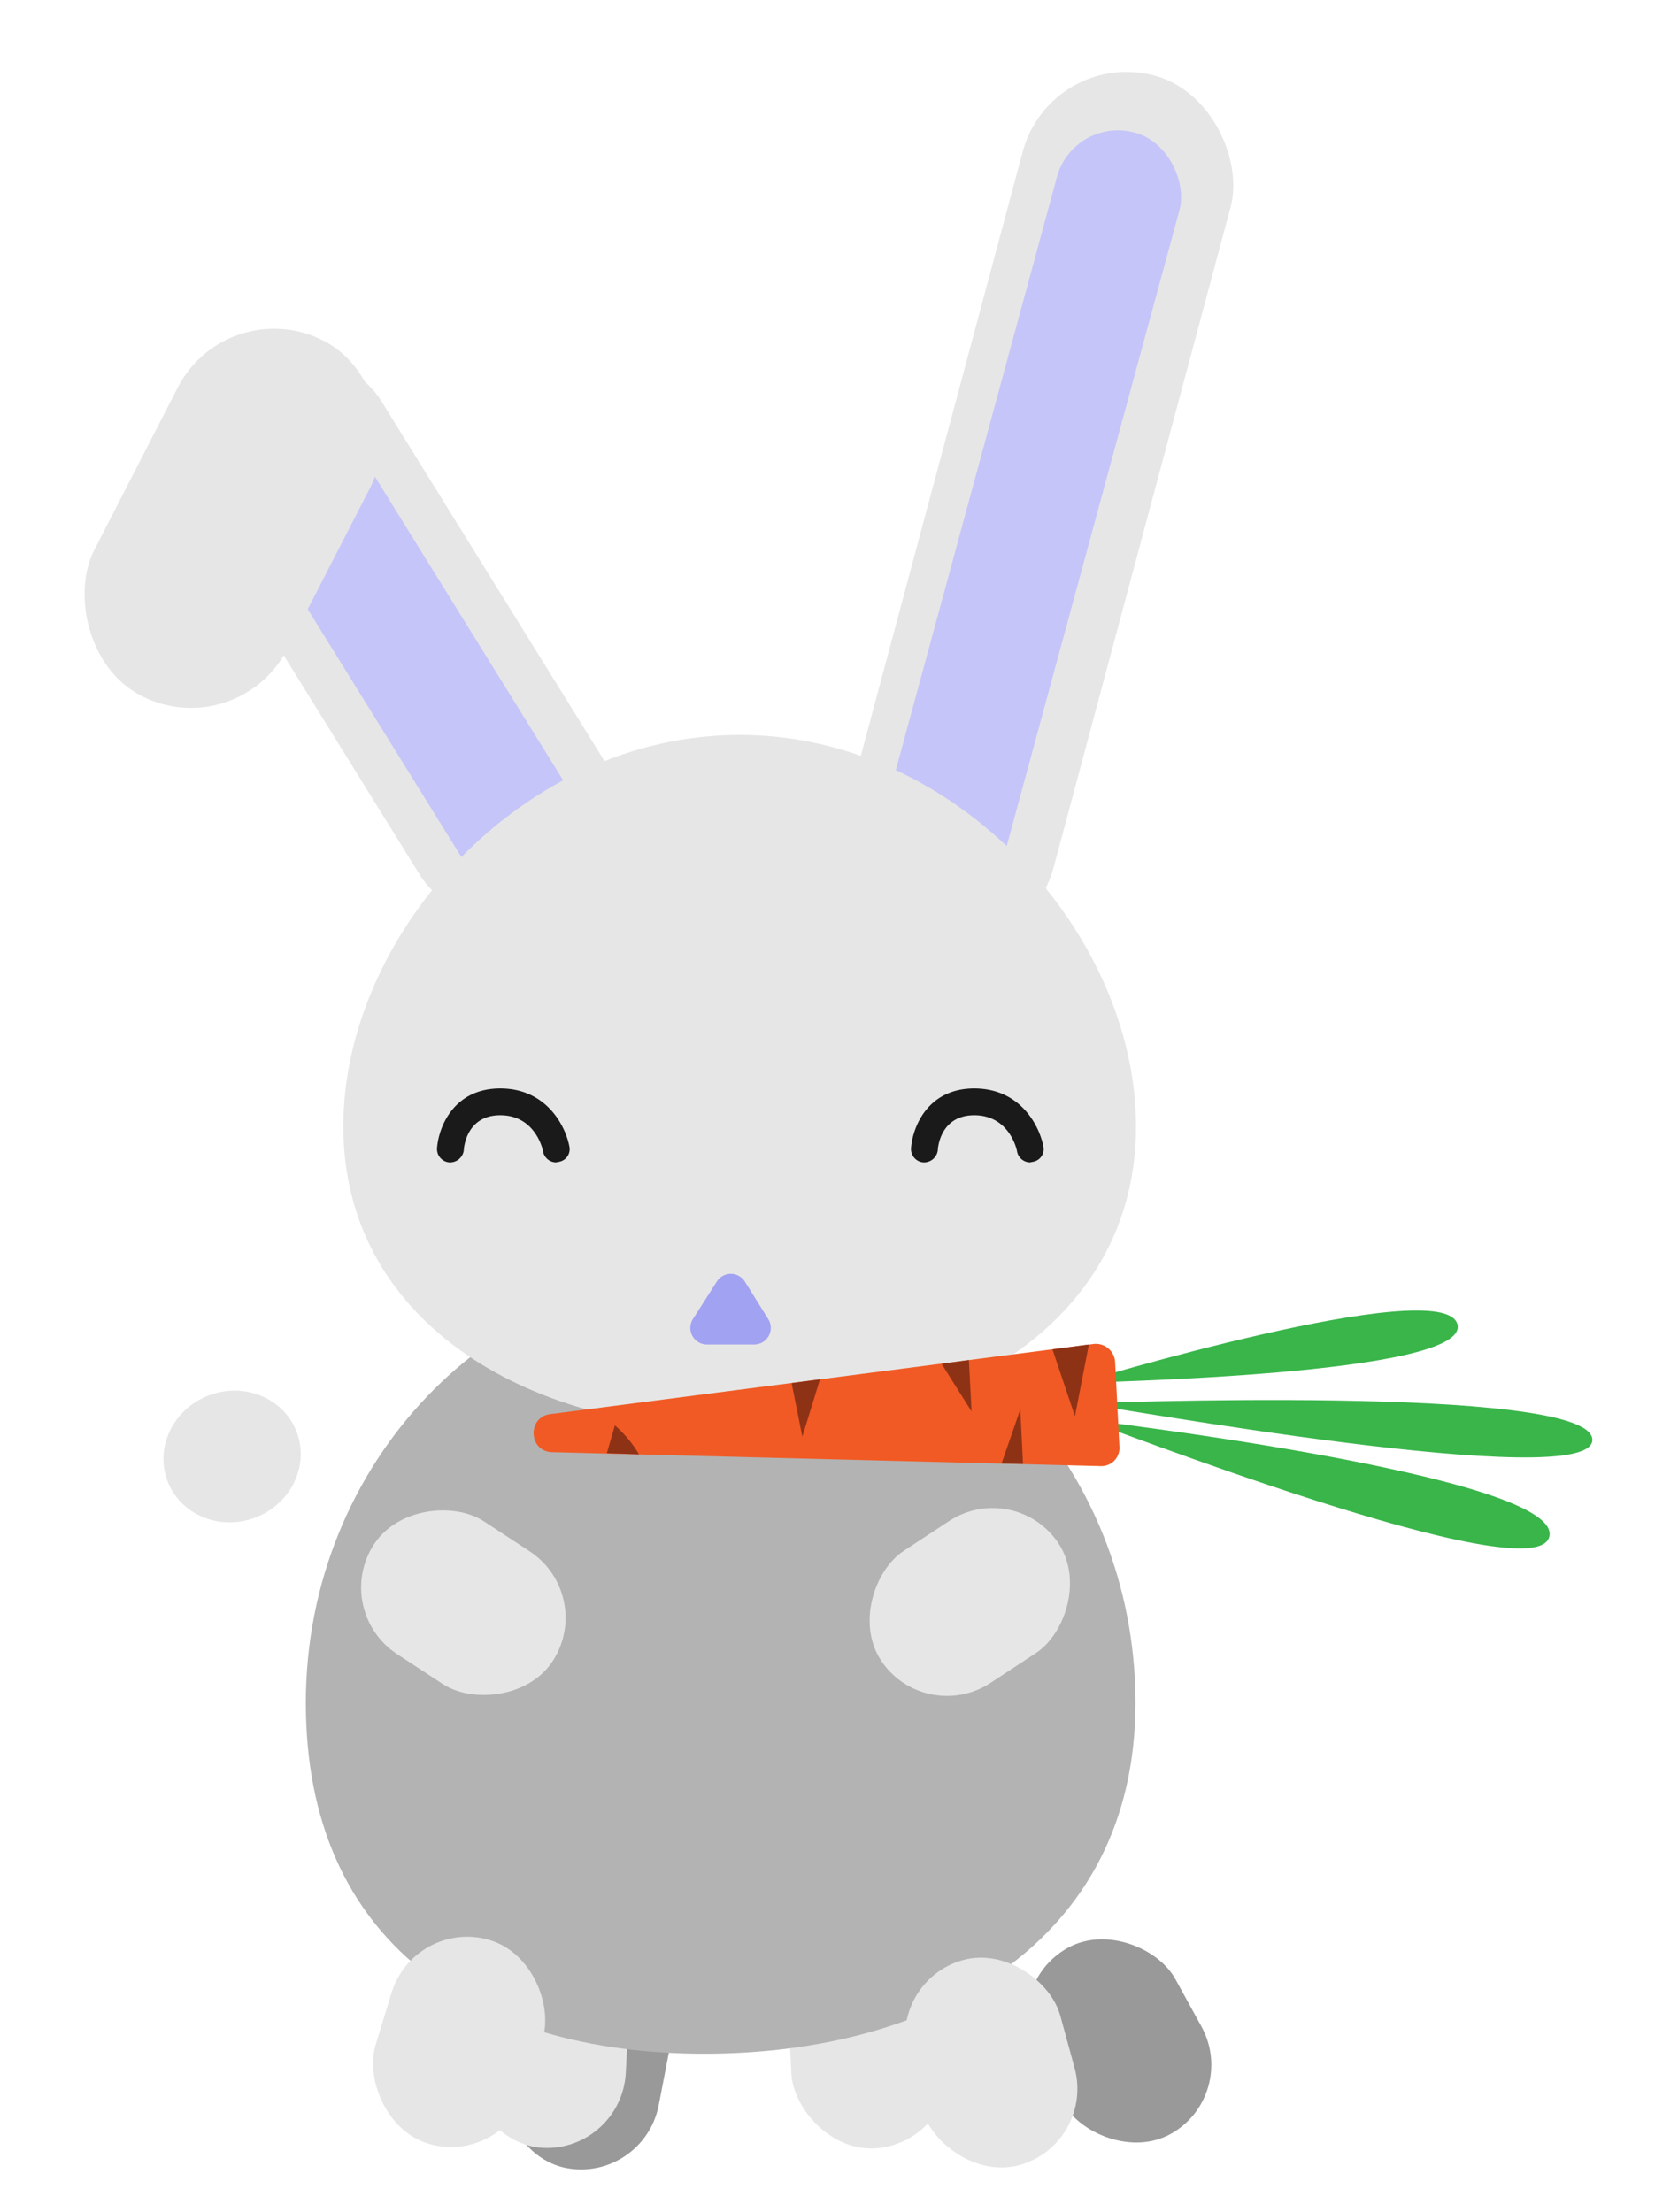 <svg xmlns="http://www.w3.org/2000/svg" viewBox="0 0 309 413"><title>hasi</title><g id="upper-right-leg-sitting"><rect x="194.1" y="361.3" width="29.5" height="39.7" rx="14.8" transform="translate(575.6 614.4) rotate(151.2)" fill="#999"/></g><g id="lower-right-leg-sitting"><rect x="95" y="365.3" width="29.5" height="39.7" rx="14.8" transform="translate(144.4 784.2) rotate(-169.1)" fill="#999"/></g><g id="tail"><ellipse cx="43.3" cy="271.9" rx="12.9" ry="12.2" transform="translate(-93.7 33.1) rotate(-20.8)" fill="#e6e6e6"/></g><g id="lower-right-leg-standing"><rect x="147.6" y="361.3" width="29.5" height="39.7" rx="14.8" transform="translate(-19.2 8.8) rotate(-2.9)" fill="#e6e6e6"/></g><g id="lower-left-leg-standing"><rect x="87.8" y="361.3" width="29.5" height="39.7" rx="14.8" transform="translate(185.5 767) rotate(-177.1)" fill="#e6e6e6"/></g><g id="body"><path d="M57.1,317.9c0,44.7,31.6,65.5,74.4,65.5S212,362.6,212,317.9,177.3,237,134.5,237,57.1,273.2,57.1,317.9Z" fill="#b3b3b3"/></g><g id="left-ear"><rect x="172.7" y="11.5" width="40" height="167" rx="20" transform="matrix(0.97, 0.26, -0.26, 0.97, 31.62, -47.15)" fill="#e6e6e6"/><rect x="180.1" y="22" width="23.7" height="151.89" rx="11.8" transform="translate(32.4 -46.8) rotate(15.2)" fill="#c5c5f9"/></g><g id="right-ear"><rect x="54.6" y="59.3" width="40.5" height="119.62" rx="20.2" transform="translate(-51.6 57.3) rotate(-31.8)" fill="#e6e6e6"/><rect x="67.1" y="68.9" width="23.7" height="114" rx="10.4" transform="translate(-54.5 60.5) rotate(-31.8)" fill="#c5c5f9"/><rect x="23.3" y="59.5" width="40.5" height="74.51" rx="20.2" transform="translate(48.9 -9.2) rotate(27.2)" fill="#e6e6e6"/></g><g id="face"><path d="M212.1,210.3c0,35.6-33.1,56.6-74,56.6s-74-21-74-56.6,33.1-73.1,74-73.1S212.1,174.7,212.1,210.3Z" fill="#e6e6e6"/></g><g id="nose"><path d="M133.8,239.3l-4.4,6.9a3.1,3.1,0,0,0,2.7,4.8h8.7a3.1,3.1,0,0,0,2.6-4.8l-4.3-6.9A3.1,3.1,0,0,0,133.8,239.3Z" fill="#a2a2f2"/></g><g id="eyes"><path d="M192.3,217a2.5,2.5,0,0,1-2.4-2c-.1-.7-1.6-6.8-8-6.8s-6.8,6.2-6.8,6.5a2.6,2.6,0,0,1-2.7,2.3,2.5,2.5,0,0,1-2.3-2.7c.3-3.9,3.1-11.1,11.8-11.1s12.2,7.1,12.9,10.8a2.4,2.4,0,0,1-2,2.9Z" fill="#1a1a1a"/><path d="M103.8,217a2.5,2.5,0,0,1-2.4-2c-.1-.7-1.6-6.8-8-6.8s-6.8,6.2-6.8,6.5a2.6,2.6,0,0,1-2.7,2.3,2.5,2.5,0,0,1-2.3-2.7c.3-3.9,3.1-11.1,11.8-11.1s12.2,7.1,12.9,10.8a2.4,2.4,0,0,1-2,2.9Z" fill="#1a1a1a"/></g><g id="carrot"><path d="M202.4,265c1.5.2,85.1,33,86.9,21.7S202.4,265,202.4,265Z" fill="#39b54a"/><path d="M201.9,262c3.6.2,96,17.1,95.4,6.7S201.9,262,201.9,262Z" fill="#39b54a"/><path d="M201.3,258.2c1.5-.2,73.5-1.4,70.8-11S201.3,258.2,201.3,258.2Z" fill="#39b54a"/><path d="M103.1,271.1l102.3,2.6A3.4,3.4,0,0,0,209,270l-.8-15.7a3.6,3.6,0,0,0-4-3.4L102.7,264C98.4,264.6,98.7,271,103.1,271.1Z" fill="#f15a24"/><polygon points="191 273.3 190.5 263.1 187 273.2 191 273.3" fill="#8e3216"/><polygon points="181.4 263.5 180.9 253.9 175.8 254.6 181.4 263.5" fill="#8e3216"/><polygon points="196.5 251.9 200.7 264.4 203.3 251 196.5 251.9" fill="#8e3216"/><path d="M119.3,271.5a21.5,21.5,0,0,0-4.5-5.4l-1.5,5.2Z" fill="#8e3216"/><polygon points="149.8 268.2 153.1 257.5 147.8 258.2 149.8 268.2" fill="#8e3216"/></g><g id="upper-right-leg-standing"><rect x="166.3" y="279.3" width="29.5" height="39.7" rx="14.8" transform="translate(331.7 -16.5) rotate(56.7)" fill="#e6e6e6"/></g><g id="lower-left-leg-standing-2" data-name="lower-left-leg-standing"><rect x="73" y="279.3" width="29.5" height="39.7" rx="14.8" transform="matrix(-0.55, 0.84, -0.84, -0.55, 386.06, 390.02)" fill="#e6e6e6"/></g><g id="upper-left-leg-sitting"><rect x="170" y="365.3" width="29.5" height="39.7" rx="14.8" transform="translate(464.9 707.8) rotate(164.7)" fill="#e6e6e6"/></g><g id="lower-left-leg-sitting"><rect x="70.8" y="361.3" width="29.5" height="39.7" rx="14.8" transform="translate(56.1 770.7) rotate(-163)" fill="#e6e6e6"/></g></svg>